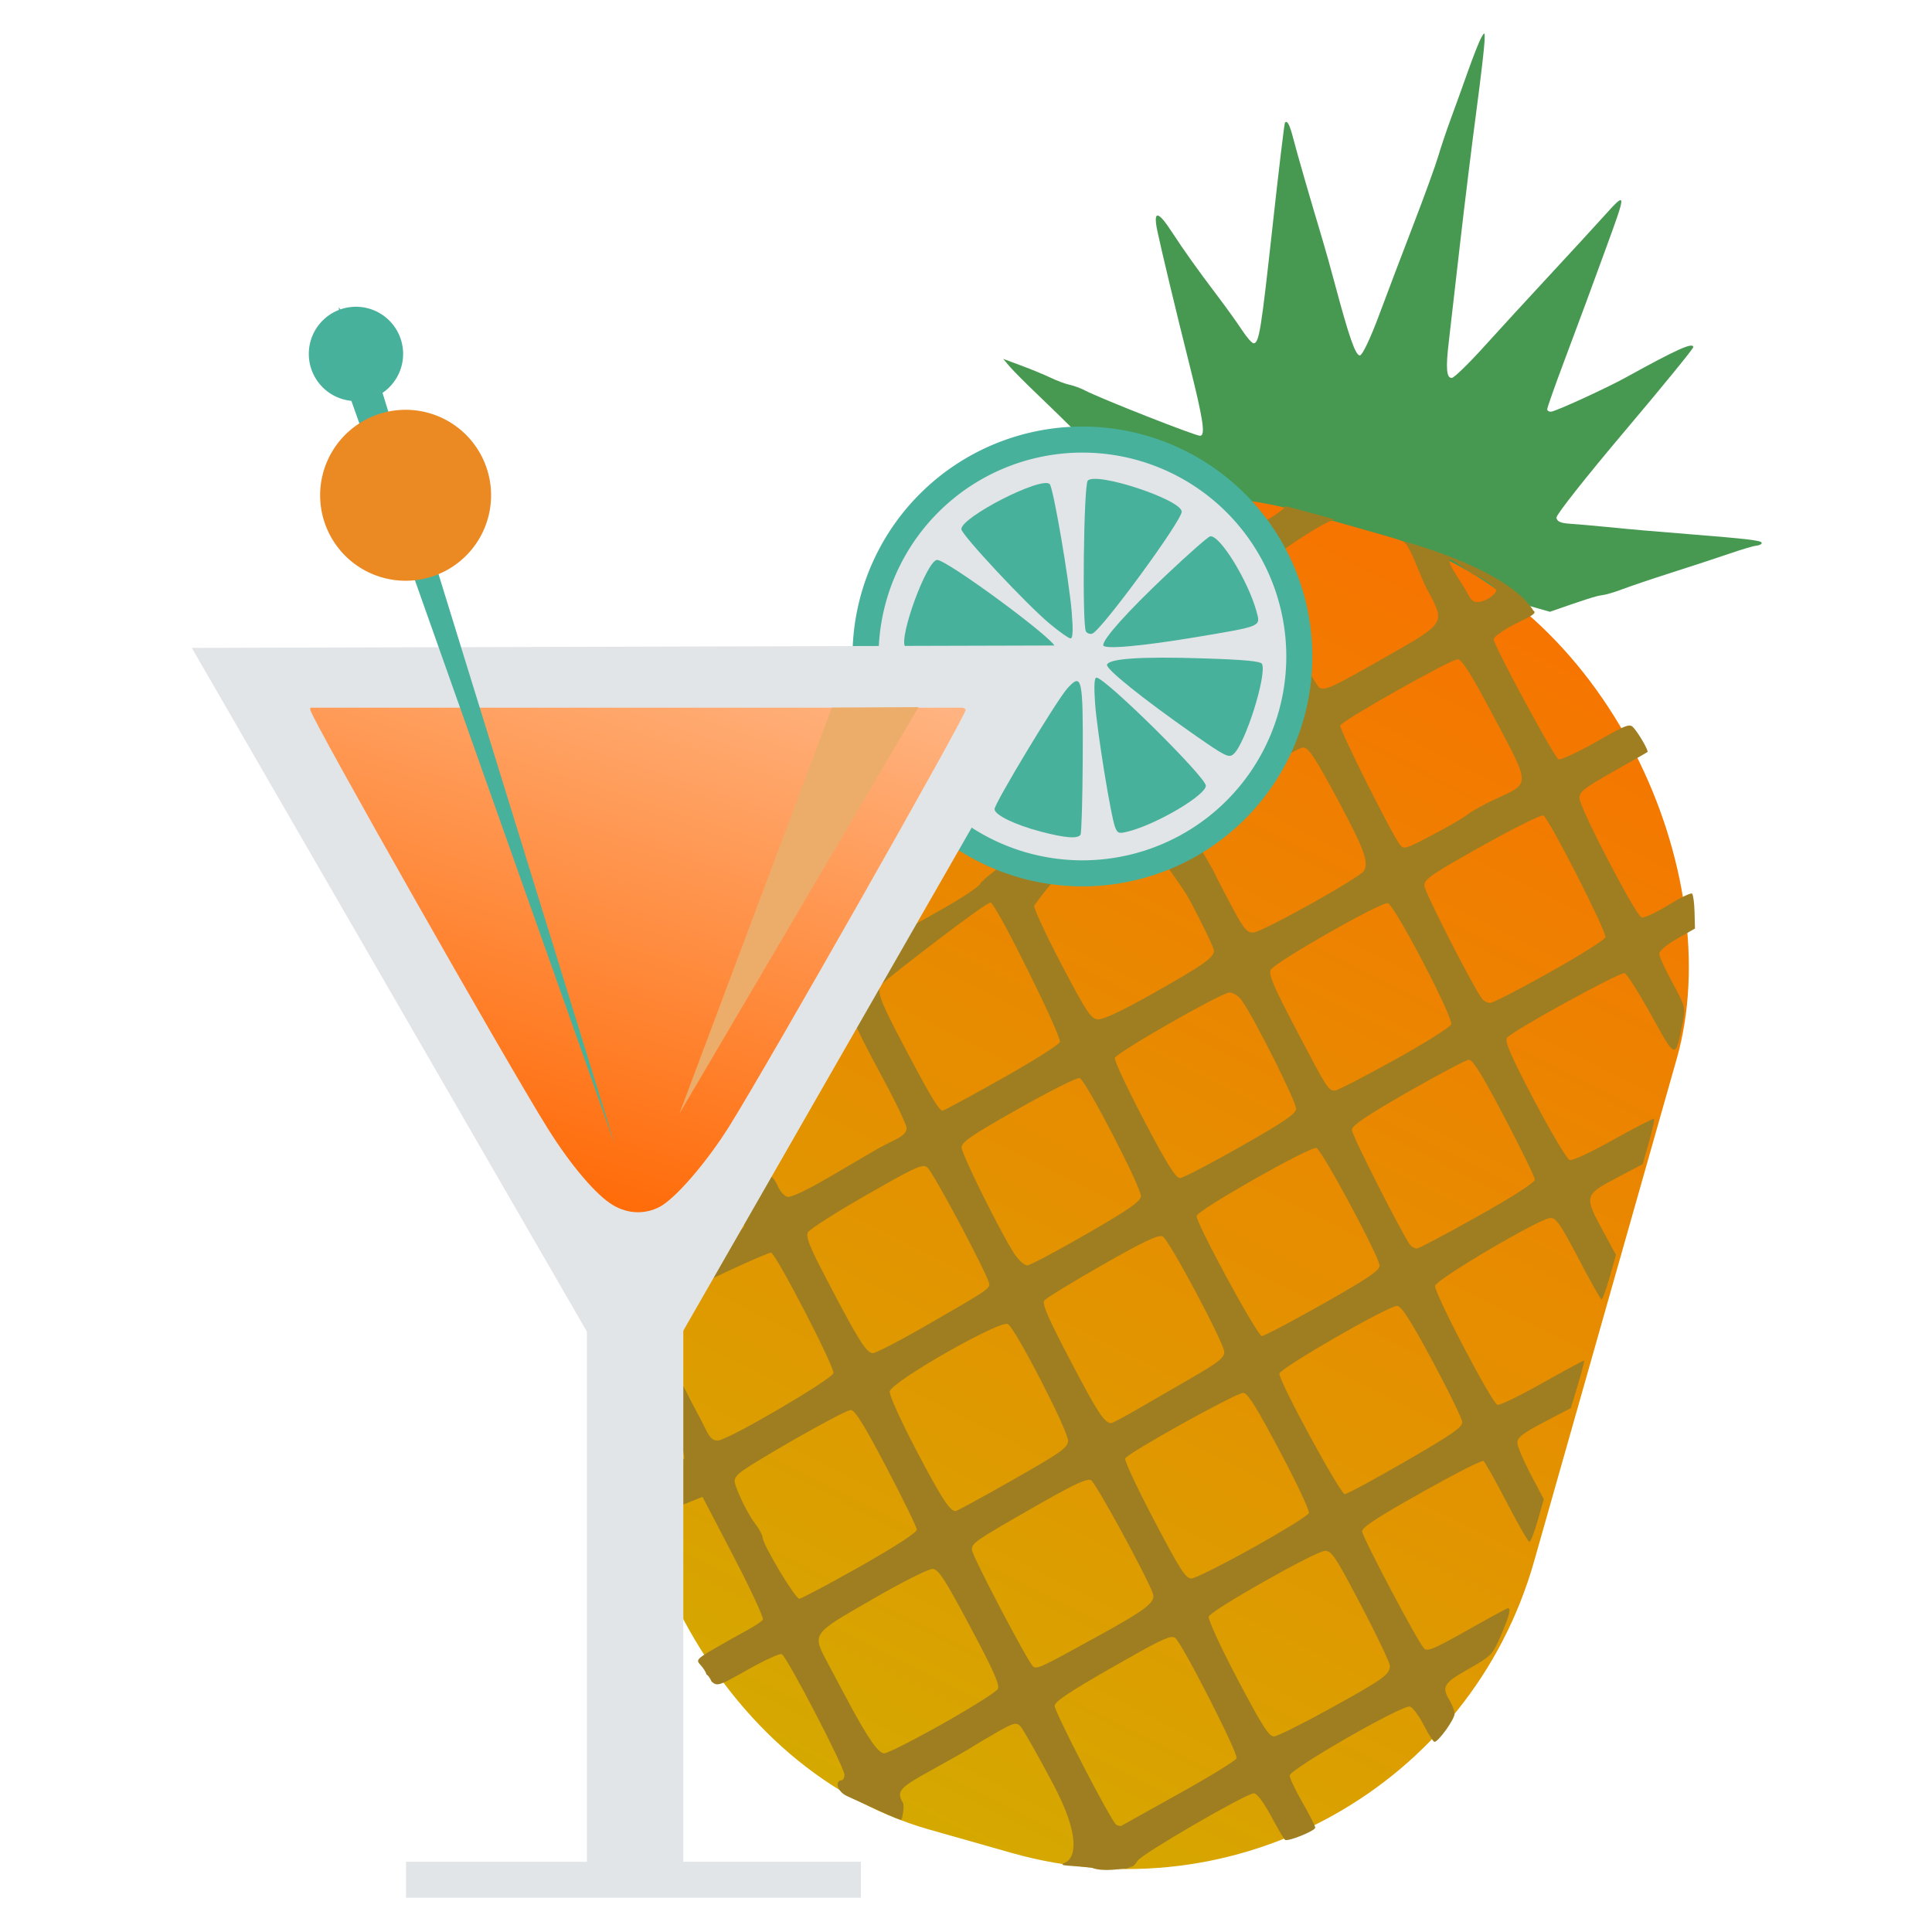 <?xml version="1.0" encoding="UTF-8" standalone="no"?>
<!-- Created with Inkscape (http://www.inkscape.org/) -->

<svg
   xmlns:dc="http://purl.org/dc/elements/1.1/"
   xmlns:cc="http://creativecommons.org/ns#"
   xmlns:rdf="http://www.w3.org/1999/02/22-rdf-syntax-ns#"
   xmlns:svg="http://www.w3.org/2000/svg"
   xmlns="http://www.w3.org/2000/svg"
   xmlns:xlink="http://www.w3.org/1999/xlink"
   xmlns:sodipodi="http://sodipodi.sourceforge.net/DTD/sodipodi-0.dtd"
   xmlns:inkscape="http://www.inkscape.org/namespaces/inkscape"
   id="svg2"
   version="1.1"
   inkscape:version="0.91 r"
   width="512"
   height="512"
   sodipodi:docname="hb-icon.svg">
  <sodipodi:namedview
     pagecolor="#ffffff"
     bordercolor="#666666"
     borderopacity="1"
     objecttolerance="10"
     gridtolerance="10"
     guidetolerance="10"
     inkscape:pageopacity="0"
     inkscape:pageshadow="2"
     inkscape:window-width="1366"
     inkscape:window-height="744"
     id="namedview4"
     showgrid="false"
     inkscape:zoom="0.67428572"
     inkscape:cx="350.28646"
     inkscape:cy="222.78192"
     inkscape:window-x="0"
     inkscape:window-y="24"
     inkscape:window-maximized="1"
     inkscape:current-layer="svg2" />
  <defs
     id="defs6">
    <linearGradient
       inkscape:collect="always"
       id="linearGradient3366">
      <stop
         style="stop-color:#e5b731;stop-opacity:1;"
         offset="0"
         id="stop3368" />
      <stop
         id="stop3374"
         offset="0.134"
         style="stop-color:#d4aa00;stop-opacity:1" />
      <stop
         style="stop-color:#ff6600;stop-opacity:1"
         offset="0.874"
         id="stop3376" />
      <stop
         style="stop-color:#e5b731;stop-opacity:0;"
         offset="1"
         id="stop3370" />
    </linearGradient>
    <linearGradient
       inkscape:collect="always"
       id="linearGradient3354">
      <stop
         style="stop-color:#eb8923;stop-opacity:1;"
         offset="0"
         id="stop3356" />
      <stop
         id="stop3364"
         offset="0.26"
         style="stop-color:#ff6600;stop-opacity:1" />
      <stop
         id="stop3362"
         offset="0.866"
         style="stop-color:#ffb380;stop-opacity:1" />
      <stop
         style="stop-color:#eb8923;stop-opacity:0;"
         offset="1"
         id="stop3358" />
    </linearGradient>
    <linearGradient
       inkscape:collect="always"
       xlink:href="#linearGradient3354"
       id="linearGradient3360"
       x1="106.78"
       y1="387.424"
       x2="191.314"
       y2="130.856"
       gradientUnits="userSpaceOnUse" />
    <linearGradient
       inkscape:collect="always"
       xlink:href="#linearGradient3366"
       id="linearGradient3372"
       x1="346.702"
       y1="493.971"
       x2="466.025"
       y2="-128.76"
       gradientUnits="userSpaceOnUse" />
  </defs>
  <path
     style="fill:#479951;fill-opacity:1"
     d="m 393.264,8.898 c -0.137,0.076 -0.352,0.441 -0.687,1.025 -0.532,0.929 -2.091,4.842 -3.461,8.714 -1.37,3.872 -3.454,9.641 -4.63,12.834 -1.177,3.193 -2.703,7.763 -3.398,10.117 -0.695,2.353 -3.604,10.37 -6.473,17.819 -2.868,7.449 -6.986,18.299 -9.15,24.116 -2.29,6.158 -4.418,10.609 -5.07,10.665 -1.158,0.099 -2.91,-4.945 -6.682,-19.11 -1.035,-3.886 -2.57,-9.349 -3.413,-12.148 -2.689,-8.921 -6.535,-22.192 -7.553,-26.151 -0.965,-3.751 -1.605,-4.99 -2.222,-4.258 -0.169,0.201 -1.65,12.592 -3.291,27.526 -3.029,27.573 -3.557,30.815 -4.984,30.938 -0.441,0.038 -1.843,-1.577 -3.144,-3.563 -1.301,-1.986 -4.161,-5.957 -6.357,-8.861 -5.497,-7.267 -8.938,-12.096 -12.291,-17.239 -3.638,-5.58 -4.903,-5.599 -3.739,-0.071 1.029,4.89 5.022,21.551 8.359,34.822 3.795,15.094 4.437,19.294 3,19.418 -1.143,0.098 -26.244,-9.783 -30.615,-12.049 -1.116,-0.579 -2.905,-1.234 -3.973,-1.457 -1.068,-0.222 -3.285,-1.039 -4.924,-1.825 -1.639,-0.787 -5.169,-2.252 -7.85,-3.249 l -4.863,-1.808 1.73,2.041 c 0.967,1.125 4.264,4.437 7.313,7.351 3.049,2.914 7.924,7.653 10.823,10.556 2.899,2.903 5.877,5.867 6.615,6.559 0.738,0.693 2.416,2.437 3.742,3.898 1.326,1.46 4.728,3.626 7.57,4.819 2.21,0.927 4.492,2.072 6.678,3.313 l 100.417,28.487 c 9.267,-3.238 12.494,-4.272 13.741,-4.379 0.883,-0.076 3.312,-0.774 5.392,-1.57 2.08,-0.796 8.007,-2.796 13.166,-4.444 5.159,-1.648 12.009,-3.887 15.2,-4.988 3.191,-1.101 6.44,-2.068 7.234,-2.136 0.794,-0.068 1.431,-0.413 1.402,-0.757 -0.052,-0.604 -3.712,-1.049 -19.075,-2.278 -10.587,-0.847 -14.599,-1.19 -21.85,-1.911 -3.564,-0.355 -8.024,-0.738 -9.912,-0.866 -2.518,-0.17 -3.472,-0.621 -3.559,-1.636 -0.065,-0.762 8.086,-11.072 18.112,-22.926 10.026,-11.854 18.186,-21.863 18.153,-22.255 -0.113,-1.323 -4.304,0.557 -17.765,7.987 -5.259,2.902 -18.565,9.001 -19.903,9.128 -0.548,0.052 -1.019,-0.217 -1.051,-0.595 -0.032,-0.378 1.974,-6.058 4.439,-12.625 4.957,-13.203 7.111,-19.08 11.165,-30.173 5.512,-15.085 5.501,-15.159 -0.821,-8.148 -2.266,2.513 -8.643,9.459 -14.213,15.458 -5.569,5.999 -13.416,14.539 -17.418,18.968 -4.002,4.429 -7.79,8.111 -8.417,8.165 -1.425,0.122 -1.653,-2.579 -0.815,-9.564 0.348,-2.901 1.665,-14.431 2.937,-25.582 1.272,-11.151 3.254,-27.202 4.387,-35.691 1.133,-8.489 2.081,-16.704 2.145,-18.255 0.067,-1.626 0.08,-2.279 -0.148,-2.153 z"
     id="path4021"
     inkscape:connector-curvature="0"
     sodipodi:nodetypes="ccccscccccccscccssscscccccsccssccccccccssccsssccsscsccccscc" />
  <rect
     style="fill:url(#linearGradient3372);fill-opacity:1;stroke:none"
     id="rect3899"
     width="246.926"
     height="362.86"
     x="257.151"
     y="36.347"
     ry="112.183"
     transform="matrix(0.962,0.273,-0.273,0.962,0,0)" />
  <path
     style="fill:#9f7e21"
     d="m 319.917,132.849 c 0.151,0.183 0.308,0.356 0.442,0.534 2.662,3.526 4.441,4.24 5.477,2.2 0.215,-0.423 0.438,-0.683 0.826,-0.82 z m 20.67,1.237 c 0.329,0.806 -6.365,4.686 -8.16,5.815 -1.974,1.241 -6.424,1.068 -6.262,-0.246 0.196,-1.588 -0.285,-2.379 -1.383,-2.331 -1.564,0.068 -1.528,0.206 0.769,3.45 1.071,1.512 2.25,2.452 2.603,2.099 0.354,-0.353 0.377,-0.178 0.094,0.367 -0.691,1.329 1.273,5.217 2.278,4.524 0.437,-0.302 0.602,-0.191 0.361,0.238 -0.241,0.429 0.481,3.846 1.644,7.575 1.163,3.729 2.184,7.745 2.247,8.937 0.101,1.945 0.179,1.989 0.753,0.486 0.426,-1.119 0.561,-0.291 0.421,2.467 -0.519,11.042 -0.592,1.11 1.187,12.208 1.503,1.438 3.781,7.65 3.307,9.034 -0.487,1.421 -4.683,3.356 -6.15,2.847 -1.378,-0.477 -36.41,11.375 -35.459,12.848 -0.594,13.903 26.518,2.174 36.449,-1.013 4.501,-2.572 9.26,-5.387 10.213,-5.29 1.354,0.138 3.312,3.173 9.03,13.854 6.991,13.06 8.272,16.503 6.925,18.835 -1.023,1.772 -26.93,16.222 -29.266,16.324 -2.056,0.09 -2.695,-0.86 -9.479,-14.016 -3.992,-9.362 -37.715,-58.855 -41.787,-57.888 -1.714,2.641 -3.333,3.885 -3.333,3.885 -3.809,-0.921 8.924,22.466 11.798,23.53 -0.242,0.431 22.44,29.371 25.929,35.961 3.49,6.59 6.363,12.58 6.382,13.307 0.048,1.869 -2.621,3.745 -16.469,11.553 -7.881,4.443 -12.915,6.803 -14.268,6.701 -1.838,-0.138 -2.974,-1.849 -9.465,-14.182 -4.061,-7.716 -7.417,-14.898 -7.445,-15.956 29.069,-40.377 63.368,-25.805 28.089,-35.805 -2.391,-0.539 -22.348,14.098 -22.547,14.316 -0.199,0.219 -19.449,14.726 -18.949,14.704 0.501,-0.022 -0.679,0.315 -0.92,1.02 -0.241,0.704 -4.888,3.782 -10.316,6.836 l -9.849,5.54 -6.459,11.841 c -3.545,6.51 -6.406,12.301 -6.391,12.881 0.015,0.58 3.054,6.651 6.761,13.483 3.707,6.832 6.76,13.189 6.783,14.101 0.029,1.136 -0.912,2.093 -2.95,3.075 -1.635,0.788 -4.041,2.041 -5.346,2.803 -1.305,0.762 -6.745,3.948 -12.099,7.078 -6.114,3.574 -10.298,5.544 -11.228,5.284 -0.814,-0.228 -1.922,-1.499 -2.498,-2.818 -0.576,-1.319 -1.341,-2.392 -1.667,-2.378 -3.493,-20.545 -8.346,-7.385 -9.732,-4.493 -1.386,2.892 3.334,16.181 2.391,17.581 -2.624,3.897 -11.751,7.633 -11.262,8.101 -3.042,8.477 -3.164,9.001 0.18,7.061 3.295,-1.816 17.747,-8.443 18.32,-8.245 1.4,0.485 16.772,30.183 16.51,31.895 -0.241,1.578 -27.711,17.659 -30.529,17.871 -1.372,0.103 -2.199,-0.656 -3.297,-2.908 -0.811,-1.663 -2.362,-4.638 -3.462,-6.628 l -14.022,-27.585 -3.104,15.076 c -0.357,1.375 14.983,20.252 14.894,26.903 l -14.422,8.337 1.696,8.755 17.545,-7.01 8.245,15.809 c 4.531,8.709 8.02,16.251 7.754,16.724 -0.266,0.473 -2.143,1.716 -4.158,2.8 -2.015,1.084 -5.913,3.288 -8.674,4.886 -4.7,2.721 -4.934,3.017 -3.7,4.325 0.725,0.768 1.525,2.015 1.537,2.475 0.576,0.368 0.909,0.882 1.401,1.931 1.517,1.311 1.905,1.189 9.563,-3.138 4.39,-2.48 8.449,-4.34 9.023,-4.141 1.267,0.439 16.601,29.925 16.623,31.961 0.009,0.792 -0.341,1.46 -0.782,1.479 -1.748,0.076 -1.314,2.944 1.572,4.236 5.571,2.495 13.97,6.557 14.304,6.189 0.182,-0.2 0.901,-3.554 0.401,-4.447 -1.74,-3.107 -1.019,-3.932 7.531,-8.646 4.68,-2.58 9.412,-5.269 10.498,-5.968 1.086,-0.699 4.181,-2.54 6.9,-4.097 4.338,-2.485 5.093,-2.671 6.143,-1.659 0.658,0.635 4.597,7.562 8.754,15.409 7.482,14.122 5.82,19.647 3.111,20.845 -2.097,0.927 0.946,0.598 7.133,1.325 3.117,1.22 7.99,0.147 8.655,0.256 0.665,0.109 1.662,-0.602 1.94,-0.562 0.278,0.04 0.992,-0.673 1.574,-1.594 1.141,-1.807 28.617,-17.748 30.751,-17.842 0.797,-0.035 2.533,2.263 4.558,6.021 1.803,3.346 3.494,6.202 3.743,6.334 0.886,0.47 8,-2.425 7.978,-3.247 -0.012,-0.46 -1.534,-3.454 -3.383,-6.674 -1.849,-3.221 -3.372,-6.431 -3.389,-7.118 -0.043,-1.668 30.061,-18.935 31.903,-18.297 0.729,0.253 2.382,2.494 3.643,4.945 1.261,2.451 2.535,4.424 2.838,4.411 1.082,-0.047 5.381,-6.087 5.318,-7.471 -0.035,-0.775 -0.612,-2.318 -1.272,-3.422 -2.232,-3.737 -1.681,-4.655 4.962,-8.423 6.059,-3.437 6.363,-3.73 8.599,-8.921 2.217,-5.149 2.74,-7.237 1.844,-7.198 -0.227,0.01 -5.093,2.652 -10.803,5.881 -8.536,4.826 -10.553,5.69 -11.395,4.829 -1.683,-1.72 -16.401,-29.557 -16.441,-31.093 -0.026,-1.022 4.37,-3.877 15.7,-10.24 8.649,-4.857 16.039,-8.631 16.432,-8.4 0.393,0.231 3.182,5.176 6.187,10.973 3.005,5.797 5.71,10.5 6.028,10.486 0.319,-0.014 1.32,-2.56 2.201,-5.668 l 1.599,-5.635 -3.471,-6.597 c -1.914,-3.632 -3.51,-7.397 -3.534,-8.35 -0.035,-1.38 1.392,-2.508 7.062,-5.48 l 7.125,-3.727 1.86,-6.207 c 1.017,-3.415 1.751,-6.275 1.642,-6.371 -0.109,-0.096 -5.074,2.572 -11.053,5.946 -5.979,3.374 -11.347,5.967 -11.925,5.767 -1.483,-0.514 -16.795,-29.735 -16.517,-31.523 0.263,-1.687 27.529,-17.766 30.494,-17.982 1.534,-0.112 2.684,1.504 7.508,10.735 3.124,5.979 5.871,10.864 6.122,10.853 0.252,-0.011 1.223,-2.682 2.142,-5.923 l 1.67,-5.887 -3.42,-6.311 c -5.032,-9.237 -4.974,-9.583 3.45,-14.022 l 7.055,-3.713 1.67,-5.887 c 0.919,-3.237 1.522,-5.993 1.348,-6.148 -0.174,-0.155 -5.014,2.315 -10.736,5.526 -6.031,3.385 -10.916,5.658 -11.656,5.401 -0.703,-0.244 -4.949,-7.357 -9.394,-15.828 -6.296,-11.999 -7.861,-15.652 -7.174,-16.559 1.393,-1.842 29.966,-17.528 31.17,-17.11 0.596,0.207 3.756,5.185 7.016,11.072 6.614,11.943 6.392,11.903 8.384,1.834 0.736,-3.721 0.646,-4.167 -2.71,-10.327 -1.924,-3.532 -3.503,-6.983 -3.521,-7.7 -0.02,-0.766 1.905,-2.417 4.698,-4.007 l 4.756,-2.699 -0.108,-4.385 c -0.062,-2.407 -0.365,-4.598 -0.66,-4.881 -0.295,-0.283 -3.173,1.1 -6.383,3.087 -3.21,1.988 -6.36,3.441 -7.013,3.215 -1.55,-0.537 -16.372,-29 -16.438,-31.568 -0.043,-1.691 1.22,-2.711 8.849,-7.014 4.896,-2.761 9.035,-5.116 9.175,-5.255 0.315,-0.314 -1.976,-4.351 -3.56,-6.282 -1.114,-1.358 -1.637,-1.158 -10.02,3.586 -4.878,2.76 -9.385,4.859 -9.992,4.649 -1.061,-0.367 -17.17,-30.181 -17.213,-31.856 -0.011,-0.449 1.762,-1.824 3.937,-3.067 3.9,-2.228 8.177,-3.589 6.579,-4.518 -4.256,-6.981 -17.913,-13.697 -34.527,-18.41 2.274,1.77 4.093,8.55 6.515,13.038 4.744,8.79 4.848,8.585 -10.884,17.559 -14.301,8.157 -15.98,8.955 -17.702,8.346 -1.286,-0.455 -16.099,-28.834 -16.153,-30.943 -0.039,-1.517 15.875,-12.553 20.133,-13.75 z m 50.298,18.378 c 1.863,0.517 5.004,2.867 5.67,3.904 -0.141,1.253 -2.817,2.87 -4.252,3.105 -1.67,0.273 -2.353,-0.169 -3.436,-2.301 -1.154,-2.272 -5.586,-8.218 -4.624,-8.822 0.584,-0.366 5.795,3.88 6.642,4.115 z m -4.402,22.296 c 1.218,0.413 3.657,4.386 9.574,15.539 9.601,18.097 9.587,17.171 0.243,21.464 -2.885,1.325 -6.223,3.169 -7.394,4.093 -1.171,0.924 -5.228,3.291 -9.013,5.266 -7.679,4.007 -7.795,4.061 -8.936,2.669 -1.947,-2.375 -16.098,-30.625 -15.792,-31.521 0.437,-1.275 29.117,-17.454 31.094,-17.54 0.071,-0.003 0.141,0.002 0.223,0.029 z m 22.531,41.358 c 1.565,0.909 16.877,30.986 16.433,32.281 -0.232,0.676 -6.873,4.858 -14.769,9.28 -7.895,4.422 -14.97,8.072 -15.687,8.101 -0.718,0.03 -1.653,-0.392 -2.108,-0.938 -2.138,-2.566 -15.376,-28.459 -15.42,-30.157 -0.043,-1.679 1.882,-2.994 15.278,-10.496 8.444,-4.729 15.772,-8.362 16.272,-8.071 z m -41.22,23.239 c 1.83,0.545 17.392,30.32 16.779,32.108 -0.257,0.75 -7.02,4.991 -15.005,9.417 -7.985,4.426 -15.068,8.085 -15.757,8.115 -1.776,0.078 -2.035,-0.361 -10.365,-16.24 -6.014,-11.465 -7.344,-14.585 -6.682,-15.739 1.207,-2.103 29.397,-18.147 31.03,-17.661 z m -96.771,-4.255 c -234.525,153.668 -117.263,76.834 0,0 z m -9.103,-0.459 c -167.099,193.024 -83.55,96.512 0,0 z m 0.613,4.547 c 1.581,0.548 18.864,35.455 18.343,36.973 -0.243,0.708 -7.207,5.091 -15.457,9.731 -8.25,4.64 -15.293,8.435 -15.654,8.451 -0.895,0.039 -3.693,-4.681 -10.811,-18.271 -6.224,-11.883 -6.85,-13.832 -4.993,-15.532 2.433,-2.227 27.582,-21.694 28.572,-21.351 z m 126.953,41.695 c 1.142,0.456 3.742,4.778 9.21,15.198 4.412,8.409 8.031,15.822 8.048,16.501 0.02,0.782 -5.504,4.351 -15.095,9.732 -8.328,4.672 -15.597,8.526 -16.144,8.55 -0.547,0.024 -1.371,-0.408 -1.807,-0.955 -1.862,-2.337 -15.404,-29.036 -15.44,-30.435 -0.03,-1.166 3.531,-3.6 14.791,-10.056 8.157,-4.678 15.445,-8.525 16.214,-8.564 0.064,-0.003 0.146,-10e-4 0.223,0.029 z M 326.575,263.176 c 0.863,0.28 1.816,1.006 2.508,1.97 3.364,4.689 14.588,27.101 14.402,28.746 -0.152,1.345 -3.472,3.579 -14.733,9.97 -8,4.54 -15.201,8.311 -16.021,8.347 -1.133,0.05 -3.427,-3.632 -9.567,-15.333 -4.441,-8.465 -7.925,-15.898 -7.716,-16.509 0.498,-1.453 28.033,-17.19 30.307,-17.321 0.256,-0.015 0.533,0.037 0.82,0.131 z m -40.451,22.505 c 1.613,0.559 16.466,29.271 16.229,31.373 -0.156,1.39 -3.311,3.571 -14.441,9.985 -7.83,4.513 -14.844,8.24 -15.61,8.293 -0.773,0.054 -2.327,-1.306 -3.484,-3.063 -3.545,-5.381 -13.93,-26.306 -13.978,-28.149 -0.037,-1.444 2.545,-3.222 15.054,-10.287 8.318,-4.698 15.624,-8.361 16.229,-8.151 z m 62.739,18.546 c 1.471,0.51 16.685,28.832 16.746,31.18 0.033,1.267 -3.181,3.44 -15.01,10.13 -8.268,4.676 -15.558,8.504 -16.205,8.532 -1.139,0.05 -17.234,-29.559 -17.292,-31.811 -0.036,-1.414 30.192,-18.575 31.761,-18.031 z m -103.641,4.851 c 0.194,0.056 0.36,0.16 0.514,0.282 1.591,1.258 16.399,29.135 16.446,30.958 0.033,1.273 -1.087,1.983 -18.419,11.918 -6.022,3.452 -11.637,6.328 -12.457,6.364 -1.66,0.073 -3.993,-3.715 -12.616,-20.28 -4.203,-8.074 -5.202,-10.595 -4.584,-11.743 0.433,-0.804 7.406,-5.251 15.502,-9.888 11.404,-6.532 14.259,-8 15.614,-7.612 z m 62.678,18.529 c 0.085,0.019 0.181,0.032 0.244,0.069 1.761,1.046 16.23,28.204 16.291,30.574 0.04,1.556 -1.454,2.748 -8.849,7.014 -4.894,2.823 -11.544,6.683 -14.795,8.558 -3.251,1.875 -6.12,3.359 -6.354,3.334 -1.859,-0.203 -3.435,-2.612 -10.51,-16.077 -6.109,-11.627 -7.827,-15.569 -7.18,-16.425 0.468,-0.619 7.41,-4.89 15.447,-9.462 10.585,-6.021 14.432,-7.87 15.706,-7.586 z m 62.364,18.474 c 1.18,0.118 3.636,3.961 9.392,14.671 4.281,7.967 7.815,15.225 7.854,16.14 0.057,1.339 -2.86,3.346 -14.932,10.322 -8.25,4.767 -15.539,8.71 -16.198,8.739 -1.161,0.051 -17.276,-29.597 -17.335,-31.891 -0.035,-1.37 29.162,-18.187 31.219,-17.981 z m -103.169,4.815 c 1.982,1.1 16.074,28.448 15.952,30.954 -0.088,1.807 -1.882,3.087 -14.6,10.314 -7.989,4.54 -14.817,8.264 -15.177,8.28 -1.536,0.067 -3.688,-3.234 -10.483,-16.172 -3.974,-7.565 -7.125,-14.52 -7.015,-15.494 0.282,-2.502 29.245,-19.037 31.324,-17.883 z m 62.588,18.265 c 1.205,0.414 3.625,4.388 9.414,15.29 4.495,8.465 7.993,15.898 7.777,16.526 -0.215,0.629 -6.892,4.761 -14.842,9.191 -7.95,4.43 -15.272,8.1 -16.26,8.143 -1.529,0.067 -2.976,-2.21 -9.868,-15.317 -4.452,-8.465 -7.932,-15.875 -7.725,-16.478 0.455,-1.328 29.184,-17.293 31.281,-17.385 0.07,-0.003 0.142,0.001 0.223,0.029 z m -104.015,4.541 c 1.177,0.43 3.649,4.501 9.249,15.175 4.412,8.409 8.031,15.838 8.048,16.501 0.019,0.742 -5.751,4.505 -15.033,9.749 -8.296,4.687 -15.559,8.534 -16.114,8.558 -1.062,0.046 -9.683,-14.362 -9.731,-16.264 -0.016,-0.61 -0.935,-2.306 -2.038,-3.742 -1.104,-1.436 -2.862,-4.585 -3.91,-7.028 -1.868,-4.358 -1.854,-4.488 -0.399,-6.032 1.979,-2.1 27.864,-16.867 29.706,-16.947 0.068,-0.002 0.144,4.1e-4 0.223,0.029 z m 63.22,18.479 c 0.089,0.016 0.176,0.035 0.244,0.069 1.187,0.591 14.73,25.411 16.382,30.022 0.831,2.32 -1.6,4.195 -14.948,11.542 -14.839,8.168 -15.629,8.53 -16.743,7.87 -1.137,-0.674 -16.214,-29.374 -16.254,-30.938 -0.046,-1.804 0.712,-2.334 16.051,-11.127 10.112,-5.796 13.932,-7.673 15.268,-7.438 z m 62.873,18.89 c 1.465,0.434 3.023,3.085 8.927,14.335 4.18,7.966 7.606,15.168 7.628,16.008 0.06,2.329 -1.645,3.539 -15.9,11.408 -7.257,4.006 -13.928,7.322 -14.818,7.361 -1.297,0.057 -3.211,-2.97 -9.664,-15.225 -4.51,-8.567 -7.85,-15.838 -7.607,-16.546 0.566,-1.653 28.246,-17.309 30.797,-17.42 0.218,-0.009 0.428,0.017 0.637,0.079 z m -104.339,4.755 c 1.5,0.373 3.278,3.248 9.664,15.225 6.269,11.757 7.933,15.495 7.336,16.571 -0.423,0.764 -6.988,4.892 -14.571,9.166 -7.583,4.274 -14.541,7.799 -15.454,7.861 -1.626,0.11 -4.494,-4.08 -10.376,-15.155 -1.058,-1.992 -3.034,-5.699 -4.387,-8.251 -4.503,-8.498 -4.886,-7.911 11.376,-17.317 7.965,-4.607 15.079,-8.195 16.129,-8.146 0.099,0.005 0.184,0.022 0.284,0.046 z m 63.516,18.018 c 0.199,0.035 0.366,0.103 0.501,0.21 1.859,1.469 16.724,30.598 16.278,31.897 -0.207,0.604 -7.068,4.823 -15.258,9.379 -8.19,4.556 -15.08,8.416 -15.319,8.546 -0.239,0.13 -0.848,-0.021 -1.33,-0.309 -1.256,-0.752 -16.279,-29.743 -16.325,-31.502 -0.028,-1.08 4.039,-3.786 15.338,-10.241 11.374,-6.498 14.725,-8.223 16.115,-7.98 z"
     id="path2986"
     inkscape:connector-curvature="0"
     sodipodi:nodetypes="cccccccccccccccccccccccscccccccscscsccccccccsscccccccscccccccccccccccccscccscccsscccccsccccccccccccsccccccsccscscscccccccscccccscccccsscsccsccccccccccsccsccsccssccccscsccscsscscccccccccccscccsssccccccscscccscscscsccccccscsccccccccccsccccccccccscsssccsscscscsccscsssccccccccccsssscccccscsccccccccccssccsccsscsccccccscccscsccccccccccscsccc" />
  <g
     id="g4047"
     transform="matrix(1.015,0,0,1.015,13.301,2.351)">
    <path
       transform="translate(556.847,-203.443)"
       d="m -230.709,372.526 a 56.628,56.628 0 0 1 -56.628,56.628 56.628,56.628 0 0 1 -56.628,-56.628 56.628,56.628 0 0 1 56.628,-56.628 56.628,56.628 0 0 1 56.628,56.628 z"
       sodipodi:ry="56.628468"
       sodipodi:rx="56.628468"
       sodipodi:cy="372.52618"
       sodipodi:cx="-287.33704"
       id="path4029"
       style="fill:#e2e5e7;fill-opacity:1;stroke:#48b19b;stroke-width:6.8;stroke-miterlimit:4;stroke-opacity:1;stroke-dasharray:none"
       sodipodi:type="arc" />
    <g
       style="fill:#48b19b;fill-opacity:1"
       transform="translate(-456.213,27.333)"
       id="g3975">
      <path
         inkscape:connector-curvature="0"
         id="path3047"
         d="m 714.875,187.486 c -6.791,-1.78 -12.095,-4.363 -12.095,-5.89 0,-1.504 16.229,-28.418 18.987,-31.488 3.834,-4.268 4.151,-2.82 4.038,18.449 -0.056,10.427 -0.315,19.303 -0.576,19.726 -0.696,1.126 -3.986,0.872 -10.354,-0.797 z"
         style="fill:#48b19b;fill-opacity:1" />
      <path
         inkscape:connector-curvature="0"
         id="path3045"
         d="m 734.296,186.437 c -1.11,-2.669 -4.753,-25.141 -5.275,-32.534 -0.313,-4.438 -0.192,-6.624 0.369,-6.624 2.277,0 28.559,25.967 28.559,28.217 0,2.436 -12.484,9.859 -19.941,11.859 -2.723,0.73 -3.061,0.646 -3.712,-0.918 z"
         style="fill:#48b19b;fill-opacity:1" />
      <path
         inkscape:connector-curvature="0"
         id="path3043"
         d="m 754.658,161.995 c -13.302,-9.308 -22.873,-17.004 -22.511,-18.099 0.531,-1.603 8.933,-2.162 24.875,-1.654 11.262,0.359 15.331,0.748 15.616,1.491 1.196,3.116 -4.384,20.745 -7.436,23.492 -1.227,1.105 -2.134,0.655 -10.545,-5.231 z"
         style="fill:#48b19b;fill-opacity:1" />
      <path
         inkscape:connector-curvature="0"
         id="path3041"
         d="m 679.417,139.215 c -1.643,-2.648 5.751,-22.672 8.371,-22.672 2.603,0 30.745,20.735 30.751,22.657 0.002,0.764 -4.314,0.94 -19.38,0.788 -10.661,-0.107 -19.545,-0.455 -19.742,-0.773 z"
         style="fill:#48b19b;fill-opacity:1" />
      <path
         inkscape:connector-curvature="0"
         id="path3039"
         d="m 731.153,138.798 c 0,-1.704 6.374,-8.802 16.472,-18.343 5.718,-5.403 10.862,-9.929 11.43,-10.057 2.469,-0.557 10.003,11.684 12.173,19.779 1.009,3.765 1.296,3.643 -15.07,6.395 -14.997,2.522 -25.005,3.413 -25.005,2.225 z"
         style="fill:#48b19b;fill-opacity:1" />
      <path
         inkscape:connector-curvature="0"
         id="path3037"
         d="m 717.204,133.223 c -6.119,-5.099 -23.094,-23.269 -23.094,-24.719 0,-3.181 20.965,-13.871 23.072,-11.765 0.936,0.936 5.064,24.983 5.758,33.544 0.379,4.666 0.284,6.751 -0.308,6.751 -0.471,0 -2.913,-1.715 -5.428,-3.811 z"
         style="fill:#48b19b;fill-opacity:1" />
      <path
         inkscape:connector-curvature="0"
         id="path3004"
         d="m 726.646,135.226 c -1.029,-1.587 -0.587,-38.337 0.473,-39.398 2.334,-2.334 24.525,5.015 24.525,8.122 0,2.402 -20.864,30.877 -23.312,31.816 -0.589,0.226 -1.348,-0.017 -1.687,-0.54 z"
         style="fill:#48b19b;fill-opacity:1" />
    </g>
  </g>
  <g
     id="g3967"
     transform="matrix(1.015,0,0,1.015,-48.955,45.034)">
    <path
       sodipodi:nodetypes="cccc"
       inkscape:connector-curvature="0"
       d="M 98.303,124.788 214.034,325.057 329.2,124.149 z"
       style="fill:#e2e5e7;fill-opacity:1;stroke:none"
       inkscape:label="Triangle"
       id="path3104" />
    <rect
       style="fill:#e2e5e7;fill-opacity:1;stroke:none"
       id="rect3059"
       width="25.168"
       height="200.201"
       x="201.472"
       y="241.959" />
    <rect
       style="fill:#e2e5e7;fill-opacity:1;stroke:none"
       id="rect3059-0"
       width="9.396"
       height="118.768"
       x="441.726"
       y="-273.007"
       transform="matrix(0,1,-1,0,0,0)" />
  </g>
  <path
     style="fill:url(#linearGradient3360);fill-opacity:1"
     d="m 82.278,187.54 c -0.096,0.178 -0.09,0.388 -0.032,0.637 0.716,3.054 51.623,92.788 62.818,110.732 6.143,9.848 12.968,17.876 17.418,20.49 3.912,2.299 8.393,2.478 12.278,0.46 4.243,-2.203 12.63,-11.94 18.718,-21.729 10.544,-16.953 61.957,-107.511 62.405,-109.918 0.055,-0.296 -0.21,-0.501 -0.857,-0.672 l -172.749,0 z"
     id="path3049"
     inkscape:connector-curvature="0" />
  <path
     id="path3104-5"
     inkscape:label="Triangle"
     style="fill:#48b19b;fill-opacity:1;stroke:none"
     d="M 91.47,101.573 162.863,303.169 100.472,101.196 z"
     inkscape:connector-curvature="0"
     sodipodi:nodetypes="cccc" />
  <path
     sodipodi:type="arc"
     style="fill:#48b19b;fill-opacity:1;stroke:#48b19b;stroke-width:6.8;stroke-miterlimit:4;stroke-opacity:1;stroke-dasharray:none;stroke-dashoffset:0"
     id="path4082"
     sodipodi:cx="-98.05114"
     sodipodi:cy="125.56315"
     sodipodi:rx="8.9137402"
     sodipodi:ry="8.9137402"
     d="m -89.137,125.563 a 8.914,8.914 0 1 1 -1.221,-4.503 l -7.693,4.503 z"
     sodipodi:start="0"
     sodipodi:end="5.7536314"
     transform="matrix(0.089,1.011,-1.011,0.089,230.005,181.746)" />
  <path
     transform="matrix(0.4,0,0,0.4,222.426,-17.758)"
     d="m -230.709,372.526 a 56.628,56.628 0 1 1 -113.257,0 56.628,56.628 0 1 1 113.257,0 z"
     sodipodi:ry="56.628468"
     sodipodi:rx="56.628468"
     sodipodi:cy="372.52618"
     sodipodi:cx="-287.33704"
     id="path4029-1"
     style="fill:#eb8923;fill-opacity:1;stroke:none"
     sodipodi:type="arc" />
  <path
     id="path3104-5-0"
     inkscape:label="Triangle"
     style="fill:#ecad6b;fill-opacity:1;stroke:none"
     d="M 220.444,187.532 180.049,295.126 243.416,187.402 z"
     inkscape:connector-curvature="0"
     sodipodi:nodetypes="cccc" />
</svg>
